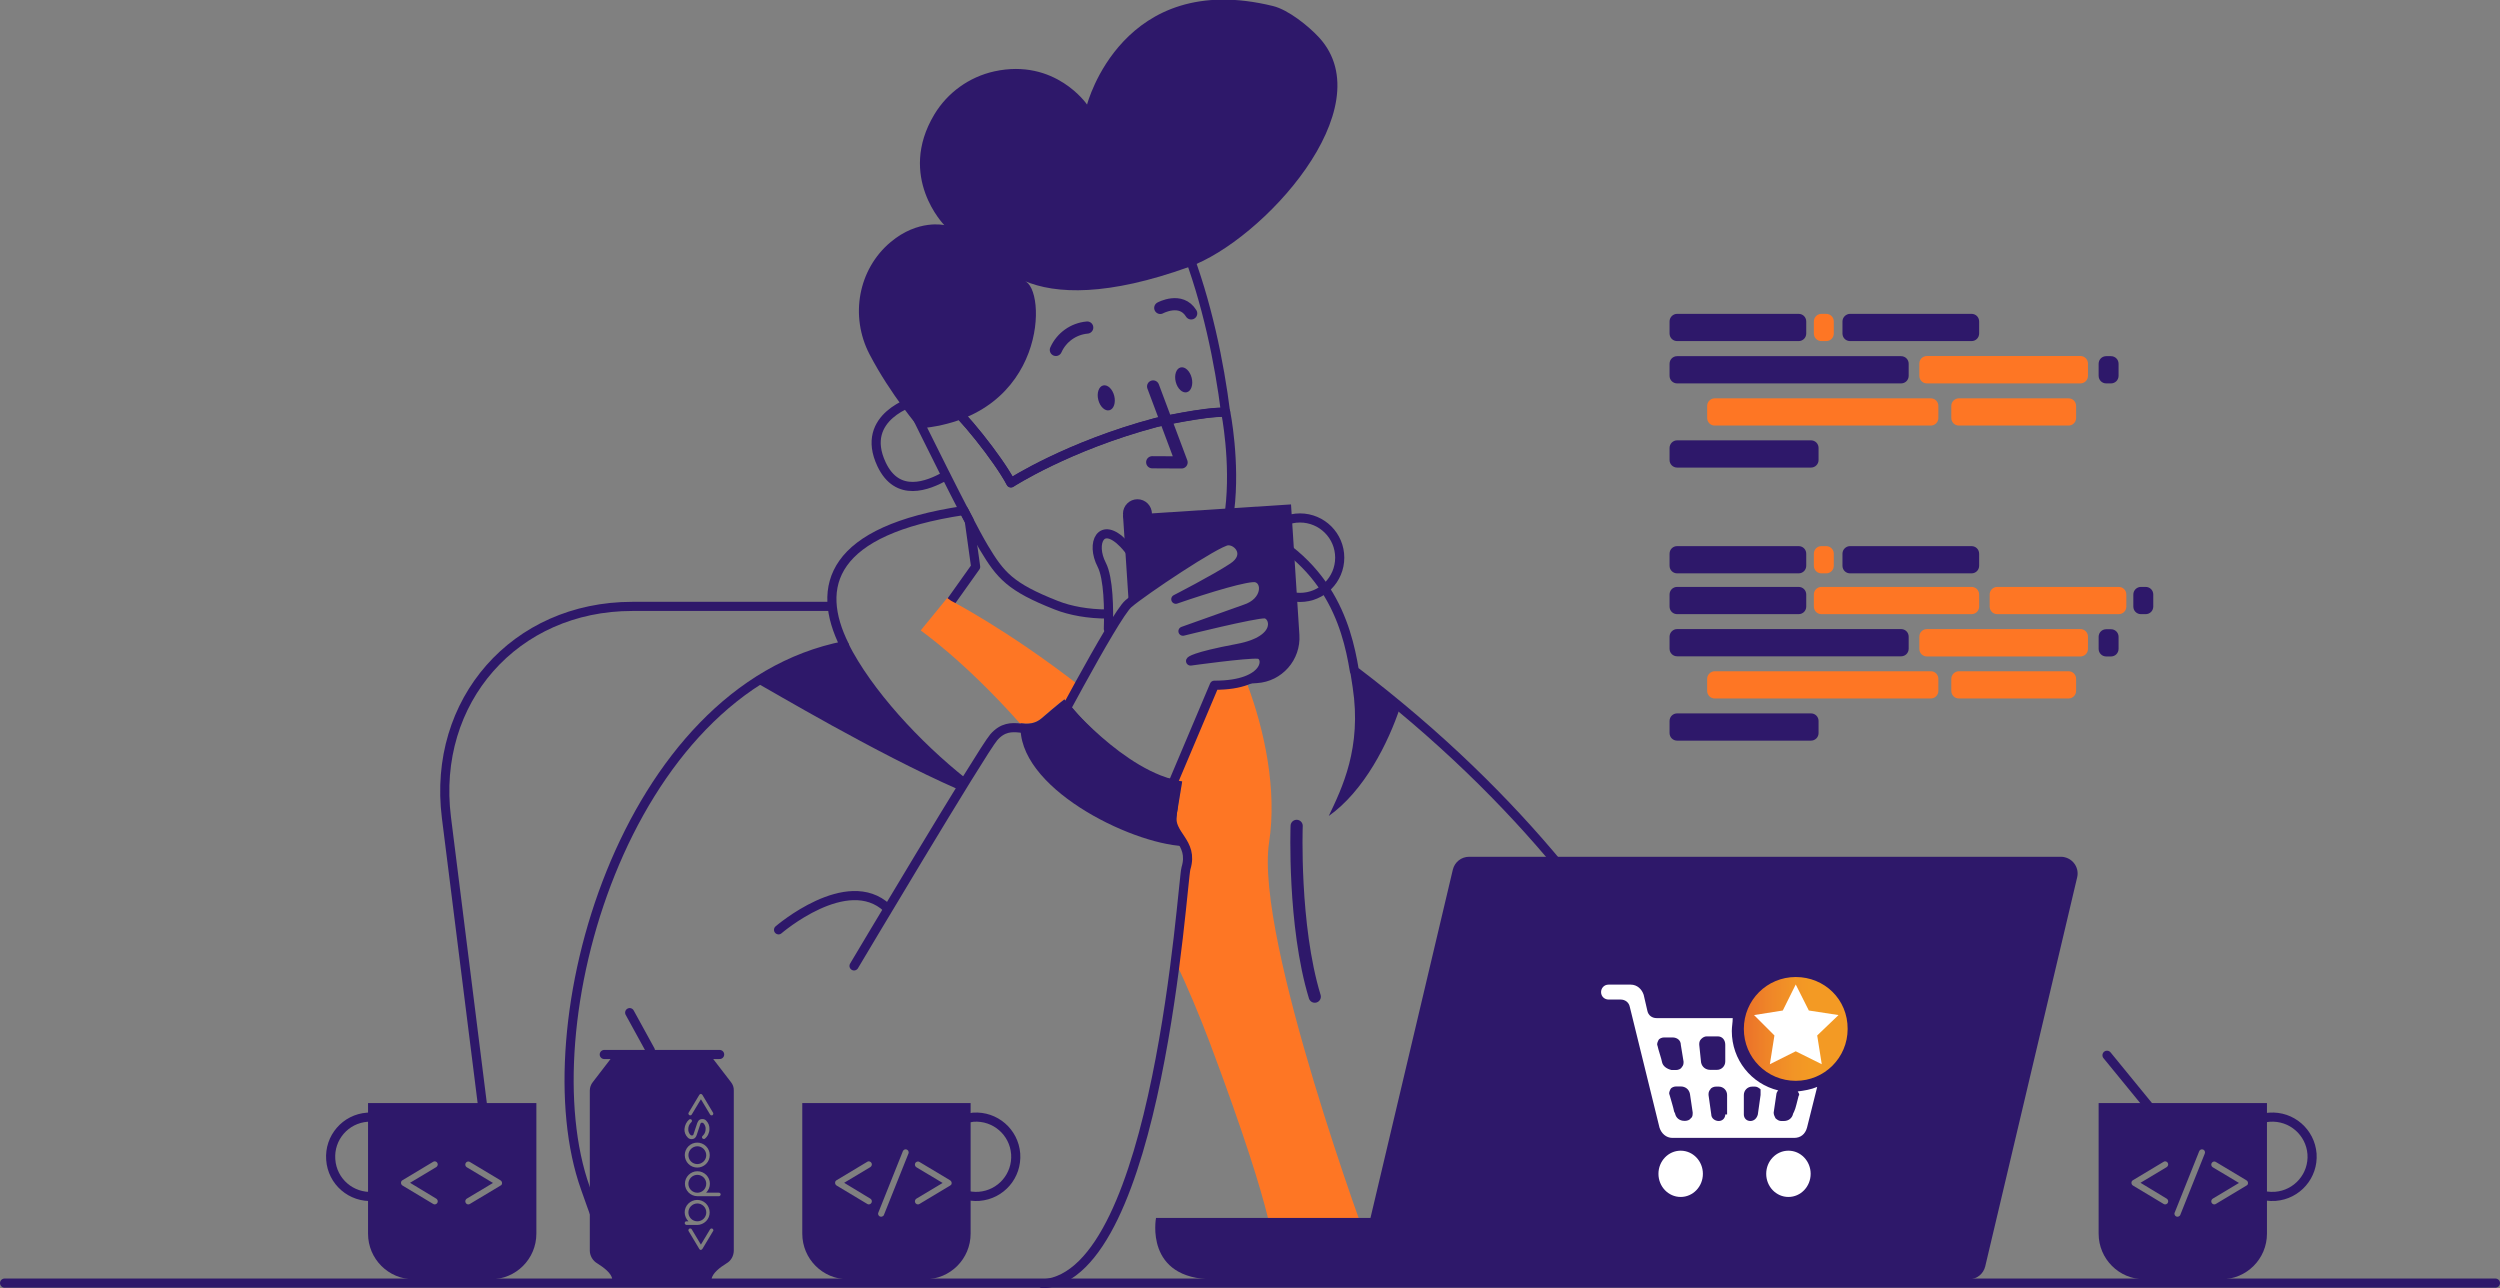<?xml version="1.0" encoding="utf-8"?>
<!-- Generator: Adobe Illustrator 24.2.1, SVG Export Plug-In . SVG Version: 6.00 Build 0)  -->
<svg version="1.1" id="Calque_1" xmlns="http://www.w3.org/2000/svg" xmlns:xlink="http://www.w3.org/1999/xlink" x="0px" y="0px"
	 viewBox="0 0 1642.5 846.5" style="enable-background:new 0 0 1642.5 846.5;" xml:space="preserve">
<rect x="0" y="0" width="1642.5" height="846.5" fill="#808080" stroke="none"/>
<style type="text/css">
	.st0{fill:none;stroke:#2E186A;stroke-width:6;stroke-linecap:round;stroke-linejoin:round;}
	.st1{fill:#FE7624;}
	.st2{fill:none;stroke:#2E186A;stroke-width:8;stroke-linecap:round;stroke-linejoin:round;}
	.st3{fill:#2E186A;}
	.st4{fill:url(#SVGID_1_);}
	.st5{fill:#FFFFFF;}
</style>
<g id="Layer_2">
	<g id="outline">
		<g id="developer">
			<path id="chair" class="st0" d="M317.7,731.7l-24.4-194.6c-9.6-76.6,45-138.7,122.1-138.7h128.8"/>
			<g id="body">
				<path id="hoodie" class="st0" d="M625,394.9l16-22.5l-4.2-30.3c-1.1-2.1-2.3-4.4-3.5-6.7c-87.4,13-98,49.6-78.4,88.8
					C410,452.6,346.9,675,384.6,780.6c10.7,30,19.4,60,51.3,60.3"/>
				<g id="tshirt">
					<path class="st1" d="M670.6,475.8c0-0.2,0-0.4,0-0.6c4.7,0.5,9.3,0.5,13.8-3.4c11-9.5,14.9-12.4,14.9-12.4s1,1.2,2.8,3.2
						c2.2-4,4.4-8.1,6.7-12.4c-47.5-36.8-83.8-55.4-83.8-55.4l-2.7-1.9l-17.4,21.3C604.9,414.3,633.3,433.8,670.6,475.8z"/>
					<path class="st1" d="M900.1,821.1c0,0-76-204.4-66.3-267.7c5.3-34.5-3-73.7-14.4-104l-21.8,1.4l-26.1,61.6
						c1.7,0.4,3.4,0.8,5.1,1c0,0-1,6.5-3.5,21.3c-1.7,9.9,1.2,11,3.4,17.9c2.9,4.6,5.1,9.8,2.7,17.9c-0.8,2.6-2.7,27.4-7,61
						c8,17,15.6,34.9,22.8,54c46.1,122.9,41.3,136.3,41.3,136.3L900.1,821.1z"/>
				</g>
				<path id="hoodie-2" class="st0" d="M1157.5,839.3c-5.5-36-44.5-229.2-267.7-398.7c-5-30.3-17.7-77.9-82.7-100.2"/>
				<path id="string" class="st2" d="M851.9,542.6c0,0-2.4,65.3,11.9,112.2"/>
				<path id="stripe" class="st3" d="M886.9,439.9c0.7,4.3,1.3,8.2,1.8,11.6c6.1,39.8-7,66.3-15.7,84.6c23.3-16.5,39.1-47.9,47-71.8
					C910.4,456.6,897.3,447.6,886.9,439.9z"/>
				<path id="stripe_II" class="st3" d="M557.2,422.5c-16.3,3.3-43.1,11.5-62.5,24.8c13.5,7.4,80.4,47.4,135,71.4
					c0.4-0.3,3.4-5.3,4.9-7.2C604.5,487.6,572.7,453.4,557.2,422.5z"/>
			</g>
			<g id="head">
				<path id="ear" class="st0" d="M601.3,263.3c0,0-37.1,10.1-22.1,41.8c10.4,22,30.3,14.2,42.1,7.5"/>
				<path id="face" class="st0" d="M611.2,269.3l11.7-3.9c7.7,4.6,33.1,36.2,41.3,51.9c0,0,37.3-24.2,95.5-39.7
					c0,0,31.7-7.2,45.5-6.7c-4-32-12.2-72.9-26.6-109.4c-21.4-54.3-87.7-33.3-97.3-30C577.8,166.6,611,269,611,269L611.2,269.3z"/>
				<path id="beard" class="st0" d="M727.5,403.4c-12.4,0-24.3-2.1-33.6-5.8c-30.2-11.9-36.6-19.6-47.5-37.8s-44.8-87.4-44.8-87.4
					l21.2-7.1c7.7,4.6,33.1,36.2,41.3,51.9c0,0,37.3-24.2,95.5-39.7c0,0,32-7.3,45.7-6.7c0,0,6.5,32.5,2.6,64.4"/>
				<path id="hair" class="st3" d="M604.2,281.5c0,0-19.1-22.2-32.9-48.7c-13-24.9-7.6-55.8,13.9-73.8c18-15.1,35.2-11.1,35.2-11.1
					s-31.1-31.6-6.6-72.6c8.7-14.5,22.9-24.7,39.4-28.4c40.2-8.8,61,21.8,61,21.8s23.1-89.2,122.3-64.7c10,2.5,23.2,13.1,30.2,20.7
					C909,71,829.5,158,781.1,175.4c-53.1,19.1-87.3,18.1-108.2,9.1C687.9,189.1,688.5,273.8,604.2,281.5z"/>
				<polyline id="nose" class="st2" points="757.6,253.9 776.3,303.8 757,303.7 				"/>
				<circle id="mouth" class="st3" cx="747.3" cy="337.5" r="9.5"/>
				
					<ellipse id="eye_II" transform="matrix(0.97 -0.243 0.243 0.97 -37.401 196.137)" class="st3" cx="777.7" cy="249.9" rx="5.4" ry="8.4"/>
				
					<ellipse id="eye" transform="matrix(0.97 -0.243 0.243 0.97 -41.777 184.151)" class="st3" cx="726.8" cy="261.7" rx="5.4" ry="8.4"/>
				<path id="brow_II" class="st2" d="M693.7,229.9c3.7-8.3,11.6-13.9,20.6-14.7"/>
				<path id="brow" class="st2" d="M762.3,202.3c0,0,13.6-7.4,20.3,3.6"/>
			</g>
			<path id="laptop" class="st3" d="M1354,562.9H965.2c-5.1,0-9.5,3.5-10.7,8.5l-54.1,228.8H759.5c0,0-7.8,40.3,37.7,40.3h496.4
				c5.1,0,9.5-3.5,10.7-8.5l60.4-255.6c1.4-5.9-2.3-11.8-8.2-13.2C1355.7,563,1354.9,562.9,1354,562.9z"/>
			<g id="code_lines">
				<path class="st1" d="M1196.7,206.2h3.1c2.8,0,5,2.2,5,5v7.9c0,2.8-2.2,5-5,5h-3.1c-2.8,0-5-2.2-5-5v-7.9
					C1191.7,208.5,1193.9,206.2,1196.7,206.2z"/>
				<path class="st3" d="M1101.9,206.2h79.8c2.8,0,5,2.2,5,5v7.9c0,2.8-2.2,5-5,5h-79.8c-2.8,0-5-2.2-5-5v-7.9
					C1096.9,208.5,1099.1,206.2,1101.9,206.2z"/>
				<path class="st3" d="M1101.9,289.3h87.9c2.8,0,5,2.2,5,5v7.9c0,2.8-2.2,5-5,5h-87.9c-2.8,0-5-2.2-5-5v-7.9
					C1096.9,291.6,1099.1,289.3,1101.9,289.3z"/>
				<path class="st1" d="M1126.6,261.7h141.9c2.8,0,5,2.2,5,5v7.9c0,2.8-2.2,5-5,5h-141.9c-2.8,0-5-2.2-5-5v-7.9
					C1121.6,263.9,1123.9,261.7,1126.6,261.7z"/>
				<path class="st1" d="M1287,261.7h72c2.8,0,5,2.2,5,5v7.9c0,2.8-2.2,5-5,5h-72c-2.8,0-5-2.2-5-5v-7.9
					C1282,263.9,1284.3,261.7,1287,261.7z"/>
				<path class="st3" d="M1383.8,234h3.1c2.8,0,5,2.2,5,5v7.9c0,2.8-2.2,5-5,5h-3.1c-2.8,0-5-2.2-5-5V239
					C1378.8,236.2,1381,234,1383.8,234z"/>
				<path class="st3" d="M1101.9,234h147.1c2.8,0,5,2.2,5,5v7.9c0,2.8-2.2,5-5,5h-147.1c-2.8,0-5-2.2-5-5V239
					C1096.9,236.2,1099.1,234,1101.9,234z"/>
				<path class="st3" d="M1215.5,206.2h79.8c2.8,0,5,2.2,5,5v7.9c0,2.8-2.2,5-5,5h-79.8c-2.8,0-5-2.2-5-5v-7.9
					C1210.5,208.5,1212.8,206.2,1215.5,206.2z"/>
				<path class="st1" d="M1266,233.9h100.8c2.8,0,5,2.2,5,5v8c0,2.8-2.2,5-5,5H1266c-2.8,0-5-2.2-5-5v-8
					C1261,236.1,1263.2,233.9,1266,233.9z"/>
			</g>
			<g id="code_lines-2">
				<path class="st3" d="M1101.9,385.6h79.8c2.8,0,5,2.2,5,5v7.9c0,2.8-2.2,5-5,5h-79.8c-2.8,0-5-2.2-5-5v-7.9
					C1096.9,387.8,1099.1,385.6,1101.9,385.6z"/>
				<path class="st3" d="M1101.9,468.7h87.9c2.8,0,5,2.2,5,5v7.9c0,2.8-2.2,5-5,5h-87.9c-2.8,0-5-2.2-5-5v-7.9
					C1096.9,470.9,1099.1,468.7,1101.9,468.7z"/>
				<path class="st1" d="M1126.6,441h141.9c2.8,0,5,2.2,5,5v7.9c0,2.8-2.2,5-5,5h-141.9c-2.8,0-5-2.2-5-5V446
					C1121.6,443.3,1123.9,441,1126.6,441z"/>
				<path class="st1" d="M1287,441h72c2.8,0,5,2.2,5,5v7.9c0,2.8-2.2,5-5,5h-72c-2.8,0-5-2.2-5-5V446
					C1282,443.3,1284.3,441,1287,441z"/>
				<path class="st3" d="M1383.8,413.4h3.1c2.8,0,5,2.2,5,5v7.9c0,2.8-2.2,5-5,5h-3.1c-2.8,0-5-2.2-5-5v-7.9
					C1378.8,415.6,1381,413.4,1383.8,413.4z"/>
				<path class="st3" d="M1406.6,385.6h3.1c2.8,0,5,2.2,5,5v7.9c0,2.8-2.2,5-5,5h-3.1c-2.8,0-5-2.2-5-5v-7.9
					C1401.6,387.8,1403.9,385.6,1406.6,385.6z"/>
				<path class="st3" d="M1101.9,413.3h147.1c2.8,0,5,2.2,5,5v7.9c0,2.8-2.2,5-5,5h-147.1c-2.8,0-5-2.2-5-5v-7.9
					C1096.9,415.6,1099.1,413.3,1101.9,413.3z"/>
				<path class="st1" d="M1196.7,385.6h98.6c2.8,0,5,2.2,5,5v7.9c0,2.8-2.2,5-5,5h-98.6c-2.8,0-5-2.2-5-5v-7.9
					C1191.7,387.8,1193.9,385.6,1196.7,385.6z"/>
				<path class="st1" d="M1312.2,385.6h79.8c2.8,0,5,2.2,5,5v7.9c0,2.8-2.2,5-5,5h-79.8c-2.8,0-5-2.2-5-5v-7.9
					C1307.2,387.8,1309.5,385.6,1312.2,385.6z"/>
				<path class="st1" d="M1196.7,358.8h3.1c2.8,0,5,2.2,5,5v7.9c0,2.8-2.2,5-5,5h-3.1c-2.8,0-5-2.2-5-5v-7.9
					C1191.7,361,1193.9,358.8,1196.7,358.8z"/>
				<path class="st3" d="M1101.9,358.8h79.8c2.8,0,5,2.2,5,5v7.9c0,2.8-2.2,5-5,5h-79.8c-2.8,0-5-2.2-5-5v-7.9
					C1096.9,361,1099.1,358.8,1101.9,358.8z"/>
				<path class="st3" d="M1215.5,358.8h79.8c2.8,0,5,2.2,5,5v7.9c0,2.8-2.2,5-5,5h-79.8c-2.8,0-5-2.2-5-5v-7.9
					C1210.5,361,1212.8,358.8,1215.5,358.8z"/>
				<path class="st1" d="M1266,413.3h100.8c2.8,0,5,2.2,5,5v8c0,2.8-2.2,5-5,5H1266c-2.8,0-5-2.2-5-5v-8
					C1261,415.5,1263.2,413.3,1266,413.3z"/>
			</g>
			<g id="mug">
				<path id="handle" class="st0" d="M1484.3,735.4c2.2-0.8,4.5-1.2,6.8-1.4c14.4-1,26.8,9.8,27.9,24.1c1,14.4-9.8,26.8-24.1,27.9
					c-2,0.1-3.9,0.1-5.9-0.2"/>
				<line id="spoon" class="st0" x1="1421.5" y1="738.8" x2="1384.3" y2="693.3"/>
				<path id="mug-2" class="st3" d="M1378.8,724.7v85.8c0,16.6,13.4,30,30,30h50.6c16.6,0,30-13.4,30-30v-85.8H1378.8z
					 M1423.5,787.5c0.6,0.4,1,1,1,1.8c0,1.1-0.9,2-2,2c-0.3,0-0.7-0.1-1-0.3l-20-12c-1-0.5-1.4-1.7-1-2.7c0.2-0.4,0.5-0.8,1-1l20-12
					c0.3-0.2,0.7-0.3,1-0.3c1.1,0,2,0.9,2,2c0,0.7-0.4,1.4-1,1.8l-17.2,10.3L1423.5,787.5z M1448.5,758l-16.1,40.3
					c-0.1,0.2-0.2,0.4-0.4,0.5c-0.4,0.4-0.9,0.6-1.4,0.6c-1.1,0-2-0.9-2-2c0-0.3,0.1-0.6,0.2-0.8l16.1-40.3c0.1-0.2,0.3-0.4,0.4-0.6
					c0.4-0.4,0.9-0.6,1.4-0.6c1.1,0,2,0.9,2,2C1448.7,757.4,1448.6,757.7,1448.5,758L1448.5,758z M1475.8,779l-20,12
					c-0.3,0.2-0.7,0.3-1,0.3c-1.1,0-2-0.9-2-2c0-0.7,0.4-1.4,1-1.8l17.2-10.3l-17.2-10.3c-0.6-0.4-1-1-1-1.8c0-0.5,0.2-1,0.6-1.4
					c0.4-0.4,0.9-0.6,1.4-0.6c0.3,0,0.7,0.1,1,0.3l20,12c1,0.5,1.4,1.7,1,2.7C1476.6,778.5,1476.2,778.8,1475.8,779L1475.8,779z"/>
			</g>
			<g id="tea">
				<path id="handle-2" class="st0" d="M245.2,786c-14.4,1.1-26.9-9.7-27.9-24.1c-1.1-14.4,9.7-26.9,24.1-27.9
					c1.6-0.1,3.2-0.1,4.7,0.1"/>
				<path id="ug" class="st3" d="M241.8,724.7v85.8c0,16.6,13.4,30,30,30h50.6c16.6,0,30-13.4,30-30v-85.8H241.8z M286.6,787.5
					c0.6,0.4,1,1,1,1.8c0,1.1-0.9,2-2,2c-0.3,0-0.7-0.1-1-0.3l-20-12c-1-0.5-1.4-1.7-1-2.7c0.2-0.4,0.5-0.8,1-1l20-12
					c0.3-0.2,0.7-0.3,1-0.3c1.1,0,2,0.9,2,2c0,0.7-0.4,1.4-1,1.8l-17.2,10.3L286.6,787.5z M328.7,779l-20,12c-0.3,0.2-0.7,0.3-1,0.3
					c-0.5,0-1.1-0.2-1.4-0.6c-0.4-0.4-0.6-0.9-0.6-1.4c0-0.7,0.4-1.4,1-1.8l17.2-10.3l-17.2-10.3c-0.6-0.4-1-1-1-1.8
					c0-1.1,0.9-2,2-2c0.3,0,0.7,0.1,1,0.3l20,12c1,0.5,1.4,1.7,1,2.7C329.5,778.5,329.2,778.8,328.7,779L328.7,779z"/>
			</g>
			<g id="soda">
				<line id="line" class="st0" x1="427.3" y1="690.1" x2="413.7" y2="665.3"/>
				<line id="line-2" class="st0" x1="397" y1="692.8" x2="472.8" y2="692.8"/>
				<g id="can">
					<path class="st3" d="M462.3,773.6c-2.3-2.3-6-2.3-8.3,0s-2.3,6,0,8.3s6,2.3,8.3,0c1.1-1.1,1.7-2.6,1.7-4.2
						C464,776.2,463.4,774.7,462.3,773.6z"/>
					<path class="st3" d="M458.1,764.8c3.2,0,5.9-2.6,5.9-5.8c0-3.2-2.6-5.9-5.8-5.9c-3.2,0-5.9,2.6-5.9,5.8c0,1.6,0.6,3.1,1.7,4.2
						C455.1,764.2,456.6,764.8,458.1,764.8z"/>
					<path class="st3" d="M462.3,800.7c2.3-2.3,2.3-6,0-8.3c-2.3-2.3-6-2.3-8.3,0s-2.3,6,0,8.3c1.1,1.1,2.6,1.7,4.2,1.7
						C459.7,802.4,461.2,801.8,462.3,800.7z"/>
					<path class="st3" d="M480.2,710.9l-13.3-17.3h-64.1l-13.3,17.3c-1.3,1.6-2,3.6-2,5.6v105.3c0.1,3.4,2,6.6,5,8.3
						c4.1,2.6,9.4,6.5,9.7,10.3h65.3c0.4-3.8,5.6-7.8,9.7-10.3c3-1.7,4.8-4.8,4.9-8.3V716.5C482.2,714.5,481.5,712.5,480.2,710.9z
						 M452.4,731.1l7-11.7c0.2-0.4,0.6-0.6,1-0.7c0.4,0,0.9,0.3,1.1,0.7l7,11.7c0.1,0.2,0.2,0.4,0.1,0.6c0,0.3-0.1,0.6-0.3,0.8
						c-0.2,0.2-0.5,0.4-0.8,0.3c-0.4,0-0.8-0.2-1-0.6l-6-10l-6,10c-0.2,0.4-0.6,0.6-1,0.6c-0.3,0-0.6-0.1-0.8-0.3
						c-0.2-0.2-0.4-0.5-0.4-0.8C452.2,731.5,452.3,731.3,452.4,731.1L452.4,731.1z M452.8,735.5c0.2-0.1,0.4-0.2,0.7-0.2
						c0.3,0,0.6,0.1,0.8,0.3c0.2,0.2,0.3,0.5,0.3,0.8c0,0.3-0.1,0.6-0.3,0.8l-0.4,0.4c-1.1,1.1-1.7,2.6-1.7,4.2
						c-0.1,1.5,0.5,2.9,1.5,3.9c0.3,0.2,0.6,0.4,1,0.3c0.4,0,0.8-0.3,0.9-0.7l2.4-7.2c0.2-0.7,0.6-1.3,1-1.9c0.6-0.7,1.5-1,2.5-1
						c1,0,1.9,0.4,2.5,1.1c1.5,1.5,2.2,3.5,2.1,5.5c0,2.4-1.1,4.8-3,6.3c-0.2,0.2-0.4,0.2-0.7,0.2c-0.6,0-1.2-0.5-1.2-1.1
						c0,0,0,0,0,0c0-0.3,0.1-0.6,0.3-0.8l0.4-0.4c1.1-1.1,1.7-2.6,1.7-4.2c0.1-1.5-0.5-2.9-1.5-3.9c-0.3-0.2-0.6-0.4-1-0.3
						c-0.4,0-0.8,0.3-0.9,0.7l-2.4,7.2c-0.2,0.7-0.5,1.3-1,1.9c-0.6,0.7-1.5,1-2.5,1c-1,0-1.9-0.4-2.5-1.1c-1.5-1.5-2.2-3.5-2.1-5.5
						C449.9,739.3,451,737,452.8,735.5L452.8,735.5z M452.3,753.1c3.2-3.2,8.4-3.2,11.6,0c3.2,3.2,3.2,8.4,0,11.6
						c-3.2,3.2-8.4,3.2-11.6,0c-1.5-1.5-2.4-3.6-2.4-5.8C449.9,756.8,450.7,754.7,452.3,753.1z M450.2,804.4c-0.5-0.5-0.4-1.2,0-1.7
						c0.2-0.2,0.5-0.3,0.8-0.3h1.3c-3.2-3.2-3.3-8.4-0.1-11.6c3.2-3.2,8.4-3.3,11.6-0.1c3.2,3.2,3.3,8.4,0.1,11.6
						c-1.6,1.6-3.7,2.5-5.9,2.5h-7C450.8,804.8,450.5,804.6,450.2,804.4z M468.5,808.8l-7,11.7c-0.2,0.4-0.6,0.6-1.1,0.7
						c-0.4,0-0.8-0.3-1-0.7l-7-11.7c-0.1-0.2-0.2-0.4-0.1-0.6c0-0.3,0.1-0.6,0.4-0.8c0.2-0.2,0.5-0.4,0.8-0.3c0.4,0,0.8,0.2,1,0.6
						l6,10l6-10c0.2-0.4,0.6-0.6,1-0.6c0.6,0,1.2,0.5,1.2,1.2C468.7,808.5,468.6,808.7,468.5,808.8z M473.1,785.6
						c-0.2,0.2-0.5,0.3-0.8,0.3h-14.1c-4.5,0-8.2-3.7-8.2-8.2c0-4.5,3.7-8.2,8.2-8.2c4.5,0,8.2,3.7,8.2,8.2c0,2.2-0.9,4.3-2.4,5.8
						l-0.1,0.1h8.4c0.3,0,0.6,0.1,0.8,0.3c0.2,0.2,0.4,0.5,0.4,0.8C473.4,785.1,473.3,785.4,473.1,785.6L473.1,785.6z"/>
				</g>
			</g>
			<g id="hand">
				<path id="thumb" class="st0" d="M728.2,413.2c0.4-12.9,0.2-33.3-4.4-42.2c-7.3-14.1-0.5-29.2,14.4-13.8
					c8.5,8.8,12.7,20.4,14.7,28.8"/>
				<circle class="st0" cx="854.1" cy="366.4" r="26.1"/>
				<path id="sleeve" class="st0" d="M685.2,843.5c76.2-5.7,91.4-264.2,94-273.1c5.3-17.4-11.3-21.5-9.1-35.3s0.5-20,0.5-20
					c-35.8-5.8-70.5-50.8-70.5-50.8s-3.6,2.6-13.8,11.4s-21.7-4.7-33.4,8.7c-7.7,8.9-91.8,150.2-91.8,150.2"/>
				<path id="welt" class="st3" d="M773.2,534.7c2.5-14.9,3.5-21.3,3.5-21.3c-38.1-5.9-77.4-53.9-77.4-53.9s-3.9,2.9-14.9,12.4
					c-4.4,3.8-9,3.8-13.8,3.4c-3.4,41.7,71.5,78.8,106.9,80.6C775.2,545.8,771.3,546,773.2,534.7z"/>
				<path id="line-3" class="st0" d="M511.5,610.9c0,0,45.1-38.9,71.3-14.4"/>
				<path id="hand-2" class="st0" d="M684.4,495.7l75.6,43.9l37.8-89.4c36.5,0.1,36.3-19.8,28.7-20.4s-44.3,4.5-44.3,4.5
					s1.2-2.7,31-8.3s24.2-22.3,17.8-22.7s-53.8,11.4-53.8,11.4l40.7-14.5c14.5-4.6,15-18.6,7.4-20.6c-5-1.3-31.7,6.8-52.8,14.1
					c0,0,25.4-13,37.4-20.9s3.6-18.1-3.4-17.5s-55.9,33.3-65.2,41.4S684.4,495.7,684.4,495.7z"/>
			</g>
			<g id="coffe">
				<path id="handle-3" class="st0" d="M635.2,734.7c1.4-0.3,2.8-0.5,4.2-0.7c14.4-1,26.8,9.7,27.9,24.1c1,14.4-9.7,26.8-24.1,27.9
					c-3.2,0.2-6.5-0.1-9.6-1.1"/>
				<path id="mug-3" class="st3" d="M527.1,724.7v85.8c0,16.6,13.4,30,30,30h50.6c16.6,0,30-13.4,30-30v-85.8H527.1z M571.8,787.5
					c0.6,0.4,1,1,1,1.8c0,1.1-0.9,2-2,2c-0.3,0-0.7-0.1-1-0.3l-20-12c-1-0.5-1.4-1.7-1-2.7c0.2-0.4,0.5-0.8,1-1l20-12
					c0.3-0.2,0.7-0.3,1-0.3c0.5,0,1,0.2,1.4,0.6c0.4,0.4,0.6,0.9,0.6,1.4c0,0.7-0.4,1.4-1,1.8l-17.2,10.3L571.8,787.5z M596.8,758
					l-16.1,40.3c-0.1,0.2-0.2,0.4-0.4,0.5c-0.4,0.4-0.9,0.6-1.4,0.6c-1.1,0-2-0.9-2-2c0-0.3,0.1-0.6,0.2-0.8l16.1-40.3
					c0.1-0.2,0.3-0.4,0.4-0.6c0.4-0.4,0.9-0.6,1.4-0.6c1.1,0,2,0.9,2,2C597,757.4,597,757.7,596.8,758L596.8,758z M624.1,779l-20,12
					c-0.3,0.2-0.7,0.3-1,0.3c-1.1,0-2-0.9-2-2c0-0.7,0.4-1.4,1-1.8l17.2-10.3l-17.2-10.3c-0.6-0.4-1-1-1-1.8c0-0.5,0.2-1.1,0.6-1.4
					c0.4-0.4,0.9-0.6,1.4-0.6c0.3,0,0.7,0.1,1,0.3l20,12c1,0.5,1.4,1.7,1,2.7C624.9,778.4,624.5,778.8,624.1,779L624.1,779z"/>
			</g>
			<line id="line-4" class="st0" x1="3" y1="843" x2="1639.5" y2="843"/>
			<path class="st3" d="M853.7,417l-5.5-85.6l-110.4,7.1l3.8,57.9c9.8-8.4,58-40.6,65-41.2s15.4,9.6,3.4,17.5s-37.4,20.9-37.4,20.9
				c21.1-7.4,47.8-15.4,52.8-14.1c7.6,2,7.1,16-7.4,20.6l-40.7,14.5c0,0,47.4-11.9,53.8-11.4s12,17.1-17.8,22.7s-31,8.3-31,8.3
				s36.7-5.2,44.3-4.5s7.8,20.5-28.7,20.4l-0.2,0.5l28.1-1.8C842.2,447.8,854.8,433.6,853.7,417C853.7,417,853.7,417,853.7,417z"/>
		</g>
	</g>
</g>
<g>
	
		<linearGradient id="SVGID_1_" gradientUnits="userSpaceOnUse" x1="1145.953" y1="169.929" x2="1213.977" y2="169.929" gradientTransform="matrix(1 0 0 -1 0 846)">
		<stop  offset="0" style="stop-color:#EB712A"/>
		<stop  offset="0.231" style="stop-color:#EF8528"/>
		<stop  offset="0.471" style="stop-color:#F29426"/>
		<stop  offset="0.624" style="stop-color:#F39A24"/>
	</linearGradient>
	<path class="st4" d="M1179.8,641.9c-18.9,0-34.1,15.2-34.1,34.1s15.2,34.1,34.1,34.1s34.1-15.2,34.1-34.1
		C1214,656.6,1198.7,641.9,1179.8,641.9z"/>
	<path class="st5" d="M1181.7,720c-1.2,4.3-1.8,7.9-3,10.4l-0.6,1.2c-0.6,3-3,4.9-6.1,4.9h-1.8c-1.2,0-2.4-0.6-3.7-1.8
		c-0.6-1.2-1.2-2.4-1.2-3.7l1.8-12.2c0-0.6,0.6-1.8,1.2-2.4c-17.7-4.3-30.5-20.1-30.5-39c0-3,0.6-5.5,0.6-8.5h-50
		c-3,0-5.5-1.8-6.1-4.9l-2.4-10.4c-1.2-3.7-4.3-6.7-8.5-6.7h-14.6c-3,0-4.9,2.4-4.9,4.9c0,3,2.4,4.9,4.9,4.9h7.9
		c3,0,5.5,1.8,6.1,4.9l19.5,79.3c1.2,3.7,4.3,6.7,8.5,6.7h79.9c4.3,0,7.3-2.4,8.5-6.7l6.7-26.8c-4.3,1.8-8.5,2.4-12.8,3
		C1182.3,718.8,1182.3,719.4,1181.7,720z M1092,698c-0.6-3-1.8-6.1-2.4-8.5l-0.6-2.4c-0.6-1.2,0-2.4,0.6-3.7
		c0.6-1.2,2.4-1.8,3.7-1.8h5.5c3,0,5.5,1.8,5.5,4.9l1.8,11c0,1.2,0,2.4-1.2,3.7c-0.6,1.2-2.4,1.8-3.7,1.8h-3
		C1095.1,702.3,1092.6,700.5,1092,698z M1110.9,734.6c-0.6,1.2-2.4,1.8-3.7,1.8h-0.6c-3,0-5.5-1.8-6.1-4.9l-0.6-1.2
		c-0.6-3-1.8-6.7-3-11c-0.6-1.2,0-2.4,0.6-3.7c0.6-1.2,2.4-1.8,3.7-1.8h3c3,0,5.5,1.8,6.1,4.9l1.8,12.2
		C1112.1,732.2,1112.1,734,1110.9,734.6z M1133.5,732.2c0,2.4-1.8,4.3-4.3,4.3s-4.9-1.8-4.9-4.3l-1.8-12.8c0-1.2,0-2.4,1.2-3.7
		c0.6-1.2,2.4-1.8,3.7-1.8h1.8c3,0,5.5,2.4,5.5,5.5v12.8H1133.5z M1133.5,697.4c0,3-2.4,5.5-5.5,5.5h-4.3c-3,0-5.5-1.8-6.1-4.9
		l-1.2-11.6c0-1.2,0-2.4,1.2-3.7c1.2-1.2,2.4-1.8,3.7-1.8h7.3c3,0,4.9,2.4,4.9,5.5V697.4z M1156.7,719.4l-1.8,12.8
		c-0.6,2.4-2.4,4.3-4.9,4.3s-4.3-1.8-4.3-4.3v-12.8c0-3,2.4-5.5,5.5-5.5h1.8c1.2,0,2.4,0.6,3.7,1.8
		C1156.7,716.9,1156.7,718.1,1156.7,719.4z"/>
	<polygon class="st5" points="1179.8,646.8 1188.4,663.9 1207.9,666.9 1193.9,680.3 1196.9,699.2 1179.8,690.7 1162.8,699.2 
		1165.8,680.3 1152.4,666.9 1171.3,663.9 	"/>
	<ellipse class="st5" cx="1104.2" cy="771.2" rx="14.6" ry="15.2"/>
	<ellipse class="st5" cx="1175" cy="771.2" rx="14.6" ry="15.2"/>
</g>
</svg>
